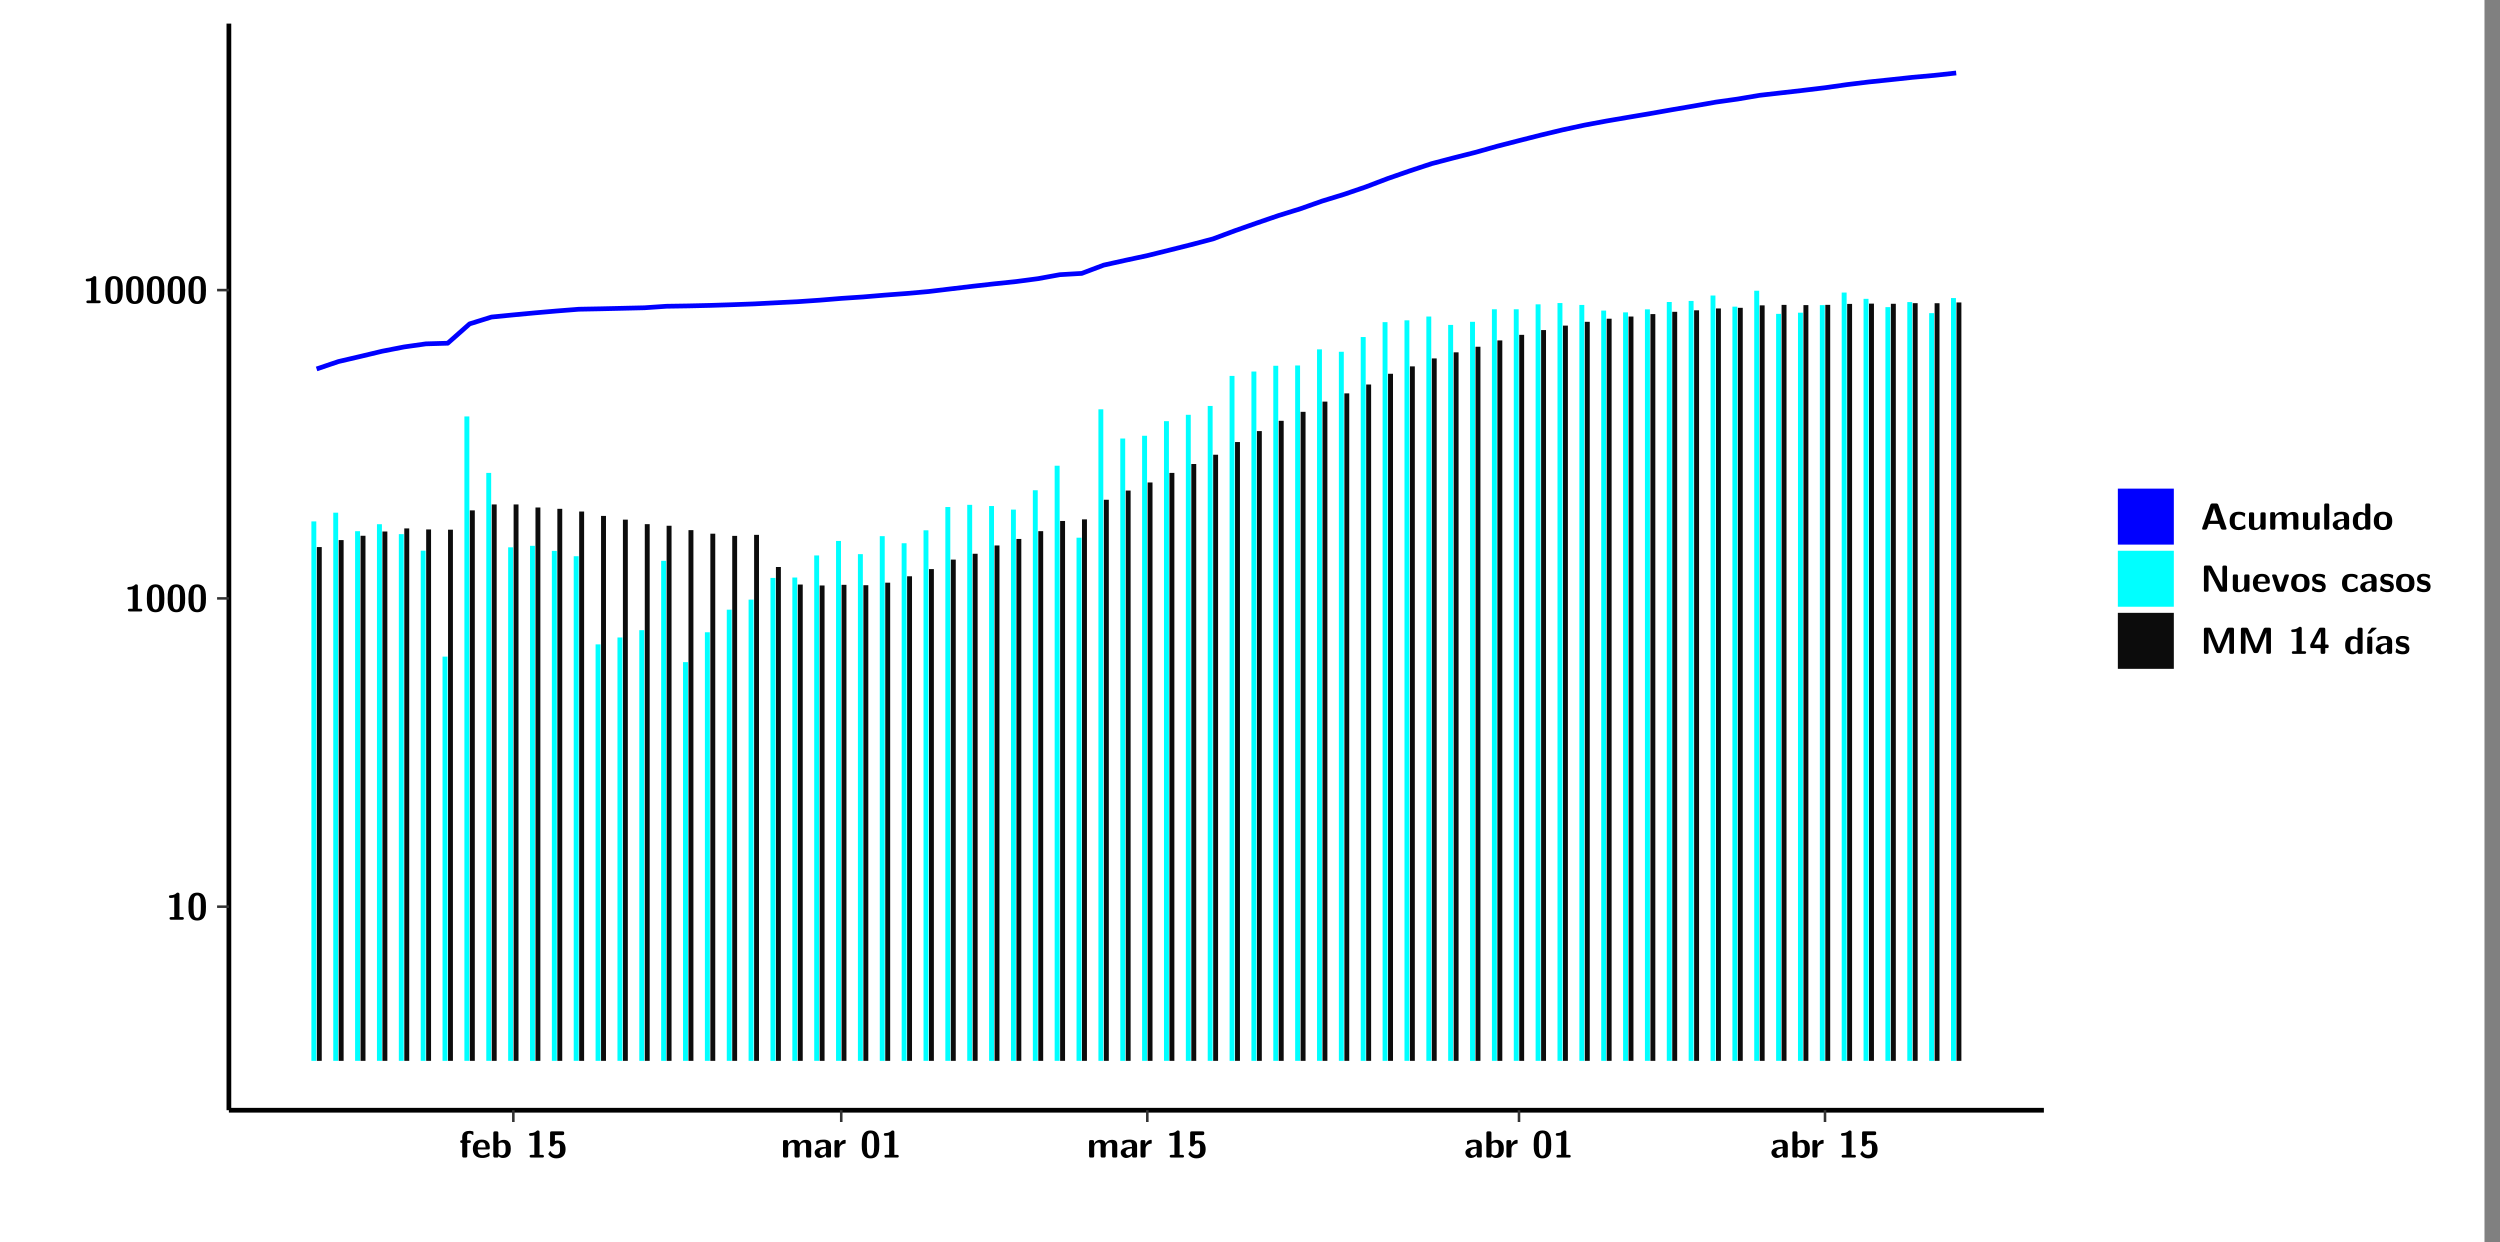 <?xml version="1.0" encoding="UTF-8"?>
<svg xmlns="http://www.w3.org/2000/svg" xmlns:xlink="http://www.w3.org/1999/xlink" width="579.653pt" height="288pt" viewBox="0 0 579.653 288" version="1.1">
<rect x="0" y="0" width="579.653" height="288" fill="#808080" stroke="none"/>
<defs>
<g>
<symbol overflow="visible" id="glyph0-0">
<path style="stroke:none;" d=""/>
</symbol>
<symbol overflow="visible" id="glyph0-1">
<path style="stroke:none;" d="M 3.109 -5.859 C 3.109 -6.016 3.109 -6.281 2.719 -6.281 C 2.547 -6.281 2.516 -6.266 2.406 -6.156 C 2.25 -6.016 1.922 -5.688 1.047 -5.672 C 0.891 -5.672 0.672 -5.609 0.672 -5.359 C 0.672 -5.047 0.969 -5.047 1.094 -5.047 C 1.344 -5.047 1.656 -5.078 1.906 -5.156 L 1.906 -0.625 L 1.234 -0.625 C 1.109 -0.625 0.812 -0.625 0.812 -0.312 C 0.812 0 1.109 0 1.234 0 L 3.719 0 C 3.828 0 4.141 0 4.141 -0.312 C 4.141 -0.625 3.828 -0.625 3.719 -0.625 L 3.109 -0.625 Z M 3.109 -5.859 "/>
</symbol>
<symbol overflow="visible" id="glyph0-2">
<path style="stroke:none;" d="M 4.438 -3 C 4.438 -4.203 4.438 -6.281 2.406 -6.281 C 0.375 -6.281 0.375 -4.219 0.375 -3 C 0.375 -1.812 0.375 0.188 2.406 0.188 C 4.438 0.188 4.438 -1.781 4.438 -3 Z M 2.406 -0.438 C 1.75 -0.438 1.656 -1.25 1.625 -1.484 C 1.562 -1.953 1.562 -2.766 1.562 -3.125 C 1.562 -3.641 1.562 -4.203 1.625 -4.641 C 1.641 -4.875 1.734 -5.641 2.406 -5.641 C 3.047 -5.641 3.156 -4.906 3.188 -4.734 C 3.25 -4.281 3.25 -3.594 3.25 -3.125 C 3.25 -2.625 3.25 -1.953 3.188 -1.469 C 3.156 -1.234 3.062 -0.438 2.406 -0.438 Z M 2.406 -0.438 "/>
</symbol>
<symbol overflow="visible" id="glyph0-3">
<path style="stroke:none;" d="M 1.922 -3.391 L 2.344 -3.391 C 2.453 -3.391 2.766 -3.391 2.766 -3.703 C 2.766 -4.016 2.453 -4.016 2.344 -4.016 L 1.891 -4.016 L 1.891 -4.969 C 1.891 -5.203 1.891 -5.547 2.469 -5.547 C 2.75 -5.547 2.922 -5.469 3.094 -5.297 C 3.156 -5.234 3.188 -5.219 3.219 -5.219 C 3.344 -5.219 3.344 -5.297 3.344 -5.438 L 3.344 -5.844 C 3.344 -6.062 3.328 -6.062 3.031 -6.125 C 2.781 -6.188 2.594 -6.188 2.469 -6.188 C 1.812 -6.188 0.75 -6.031 0.75 -4.719 L 0.75 -4.016 C 0.562 -4.016 0.266 -4.016 0.266 -3.703 C 0.266 -3.391 0.562 -3.391 0.75 -3.391 L 0.75 -0.422 C 0.75 -0.109 0.844 0 1.172 0 L 1.5 0 C 1.828 0 1.922 -0.109 1.922 -0.422 Z M 1.922 -3.391 "/>
</symbol>
<symbol overflow="visible" id="glyph0-4">
<path style="stroke:none;" d="M 3.781 -1.875 C 3.984 -1.875 4.203 -1.891 4.203 -2.281 C 4.203 -3.406 3.672 -4.156 2.359 -4.156 C 0.969 -4.156 0.266 -3.375 0.266 -2.047 C 0.266 -0.609 1.109 0.094 2.484 0.094 C 2.812 0.094 3.312 0.047 3.891 -0.234 C 4.078 -0.328 4.141 -0.359 4.141 -0.469 C 4.141 -0.531 4.125 -0.781 4.109 -0.844 C 4.078 -1.125 4.062 -1.125 3.984 -1.125 C 3.953 -1.125 3.938 -1.125 3.844 -1.047 C 3.328 -0.594 2.797 -0.531 2.516 -0.531 C 1.531 -0.531 1.422 -1.312 1.391 -1.875 Z M 1.406 -2.344 C 1.422 -2.875 1.609 -3.531 2.359 -3.531 C 3.062 -3.531 3.203 -3.031 3.219 -2.344 Z M 1.406 -2.344 "/>
</symbol>
<symbol overflow="visible" id="glyph0-5">
<path style="stroke:none;" d="M 1.703 -5.656 C 1.703 -5.938 1.641 -6.078 1.281 -6.078 L 0.953 -6.078 C 0.641 -6.078 0.531 -5.984 0.531 -5.656 L 0.531 -0.422 C 0.531 -0.109 0.625 0 0.953 0 L 1.312 0 C 1.453 0 1.719 0 1.734 -0.344 C 2.125 0.094 2.578 0.094 2.719 0.094 C 4.578 0.094 4.578 -1.594 4.578 -2.031 C 4.578 -2.453 4.578 -4.109 2.938 -4.109 C 2.219 -4.109 1.781 -3.703 1.703 -3.625 Z M 1.734 -3.172 C 1.844 -3.281 2.109 -3.484 2.5 -3.484 C 3.391 -3.484 3.391 -2.672 3.391 -2.016 C 3.391 -1.375 3.391 -0.531 2.406 -0.531 C 2.047 -0.531 1.828 -0.75 1.734 -0.875 Z M 1.734 -3.172 "/>
</symbol>
<symbol overflow="visible" id="glyph0-6">
<path style="stroke:none;" d="M 1.859 -5.203 L 3.578 -5.203 C 4 -5.203 4 -5.406 4 -5.641 C 4 -5.875 4 -6.078 3.578 -6.078 L 1.141 -6.078 C 0.875 -6.078 0.734 -6.031 0.734 -5.688 L 0.734 -3 C 0.734 -2.609 0.922 -2.594 1.172 -2.594 C 1.391 -2.594 1.469 -2.594 1.594 -2.812 C 1.812 -3.141 2.109 -3.328 2.469 -3.328 C 3.047 -3.328 3.047 -2.656 3.047 -1.969 C 3.047 -1.297 3.047 -0.625 2.125 -0.625 C 1.844 -0.625 1.25 -0.703 0.906 -1.406 C 0.875 -1.453 0.844 -1.5 0.781 -1.5 C 0.719 -1.5 0.703 -1.469 0.656 -1.391 C 0.531 -1.188 0.328 -0.891 0.328 -0.828 C 0.328 -0.75 0.891 0.188 2.141 0.188 C 3.562 0.188 4.328 -0.516 4.328 -1.938 C 4.328 -3.094 3.844 -3.953 2.5 -3.953 C 2.281 -3.953 2.078 -3.922 1.859 -3.844 Z M 1.859 -5.203 "/>
</symbol>
<symbol overflow="visible" id="glyph0-7">
<path style="stroke:none;" d="M 7.062 -2.844 C 7.062 -3.75 6.672 -4.109 5.781 -4.109 C 5.156 -4.109 4.688 -3.828 4.359 -3.25 C 4.219 -4.078 3.484 -4.109 3.109 -4.109 C 2.938 -4.109 2.578 -4.109 2.188 -3.828 C 1.906 -3.625 1.734 -3.344 1.672 -3.203 L 1.672 -3.641 C 1.672 -3.922 1.609 -4.062 1.25 -4.062 L 0.953 -4.062 C 0.625 -4.062 0.531 -3.969 0.531 -3.641 L 0.531 -0.422 C 0.531 -0.109 0.625 0 0.953 0 L 1.297 0 C 1.625 0 1.719 -0.109 1.719 -0.422 L 1.719 -2.359 C 1.719 -3.141 2.25 -3.484 2.688 -3.484 C 3.109 -3.484 3.203 -3.297 3.203 -2.828 L 3.203 -0.422 C 3.203 -0.109 3.297 0 3.625 0 L 3.969 0 C 4.297 0 4.391 -0.109 4.391 -0.422 L 4.391 -2.359 C 4.391 -3.141 4.922 -3.484 5.359 -3.484 C 5.781 -3.484 5.875 -3.297 5.875 -2.828 L 5.875 -0.422 C 5.875 -0.109 5.969 0 6.297 0 L 6.641 0 C 6.984 0 7.062 -0.109 7.062 -0.422 Z M 7.062 -2.844 "/>
</symbol>
<symbol overflow="visible" id="glyph0-8">
<path style="stroke:none;" d="M 4.062 -2.766 C 4.062 -4.156 2.734 -4.156 2.297 -4.156 C 1.891 -4.156 1.453 -4.125 0.859 -3.891 C 0.672 -3.797 0.625 -3.781 0.625 -3.688 C 0.625 -3.625 0.688 -3.109 0.688 -3.047 C 0.703 -2.984 0.75 -2.938 0.812 -2.938 C 0.844 -2.938 0.875 -2.969 0.906 -3 C 1.281 -3.391 1.719 -3.578 2.266 -3.578 C 2.734 -3.578 2.875 -3.297 2.875 -2.781 L 2.875 -2.469 C 2.562 -2.469 0.266 -2.453 0.266 -1.172 C 0.266 -0.547 0.766 0.094 1.531 0.094 C 1.828 0.094 2.484 0.016 2.906 -0.594 L 2.906 -0.422 C 2.906 -0.141 2.969 0 3.328 0 L 3.641 0 C 3.984 0 4.062 -0.109 4.062 -0.422 Z M 2.875 -1.344 C 2.875 -0.531 2.047 -0.531 2.016 -0.531 C 1.641 -0.531 1.406 -0.844 1.406 -1.188 C 1.406 -2.047 2.625 -2.109 2.875 -2.109 Z M 2.875 -1.344 "/>
</symbol>
<symbol overflow="visible" id="glyph0-9">
<path style="stroke:none;" d="M 1.703 -2.016 C 1.703 -2.844 2.391 -3.188 2.938 -3.219 C 3.109 -3.234 3.125 -3.234 3.125 -3.469 L 3.125 -3.875 C 3.125 -4.047 3.125 -4.109 2.969 -4.109 C 2.719 -4.109 2.078 -4.031 1.672 -3.078 L 1.656 -3.078 L 1.656 -3.641 C 1.656 -3.922 1.594 -4.062 1.234 -4.062 L 0.953 -4.062 C 0.641 -4.062 0.531 -3.969 0.531 -3.641 L 0.531 -0.422 C 0.531 -0.109 0.625 0 0.953 0 L 1.281 0 C 1.609 0 1.703 -0.109 1.703 -0.422 Z M 1.703 -2.016 "/>
</symbol>
<symbol overflow="visible" id="glyph0-10">
<path style="stroke:none;" d="M 4.156 -5.703 C 4.031 -6.078 3.766 -6.078 3.594 -6.078 L 2.828 -6.078 C 2.641 -6.078 2.391 -6.078 2.266 -5.703 L 0.406 -0.406 C 0.375 -0.297 0.375 -0.281 0.375 -0.234 C 0.375 0 0.594 0 0.703 0 L 1.031 0 C 1.188 0 1.453 0 1.578 -0.344 L 1.922 -1.328 L 4.344 -1.328 L 4.641 -0.484 C 4.75 -0.172 4.812 0 5.234 0 L 5.703 0 C 5.828 0 6.047 0 6.047 -0.234 C 6.047 -0.281 6.047 -0.297 6 -0.406 Z M 2.812 -3.938 C 2.938 -4.328 3.062 -4.656 3.125 -4.969 L 3.141 -4.969 C 3.188 -4.766 3.188 -4.75 3.25 -4.547 L 4.078 -2.078 L 2.188 -2.078 Z M 2.812 -3.938 "/>
</symbol>
<symbol overflow="visible" id="glyph0-11">
<path style="stroke:none;" d="M 4 -0.438 C 4 -0.531 3.969 -0.938 3.953 -1.047 C 3.953 -1.078 3.938 -1.172 3.844 -1.172 C 3.812 -1.172 3.797 -1.172 3.703 -1.078 C 3.562 -0.953 3.141 -0.594 2.422 -0.594 C 1.516 -0.594 1.516 -1.469 1.516 -2.031 C 1.516 -2.75 1.562 -3.484 2.453 -3.484 C 3.031 -3.484 3.266 -3.344 3.578 -3.078 C 3.688 -2.984 3.703 -2.984 3.734 -2.984 C 3.828 -2.984 3.844 -3.062 3.844 -3.094 C 3.859 -3.172 3.953 -3.656 3.953 -3.703 C 3.953 -3.781 3.891 -3.812 3.75 -3.891 C 3.328 -4.078 3.062 -4.156 2.453 -4.156 C 1.141 -4.156 0.328 -3.547 0.328 -2.016 C 0.328 -0.562 1.078 0.094 2.406 0.094 C 2.641 0.094 3.172 0.094 3.75 -0.203 C 4 -0.344 4 -0.344 4 -0.438 Z M 4 -0.438 "/>
</symbol>
<symbol overflow="visible" id="glyph0-12">
<path style="stroke:none;" d="M 4.391 -3.594 C 4.391 -3.875 4.328 -4.016 3.969 -4.016 L 3.609 -4.016 C 3.281 -4.016 3.188 -3.906 3.188 -3.594 L 3.188 -1.516 C 3.188 -0.938 2.891 -0.438 2.266 -0.438 C 1.766 -0.438 1.719 -0.562 1.719 -1.031 L 1.719 -3.594 C 1.719 -3.875 1.656 -4.016 1.297 -4.016 L 0.953 -4.016 C 0.625 -4.016 0.531 -3.922 0.531 -3.594 L 0.531 -1.109 C 0.531 -0.172 1.031 0.094 1.953 0.094 C 2.188 0.094 2.812 0.094 3.219 -0.656 L 3.219 -0.422 C 3.219 -0.141 3.281 0 3.641 0 L 3.969 0 C 4.297 0 4.391 -0.109 4.391 -0.422 Z M 4.391 -3.594 "/>
</symbol>
<symbol overflow="visible" id="glyph0-13">
<path style="stroke:none;" d="M 1.703 -5.656 C 1.703 -5.938 1.641 -6.078 1.281 -6.078 L 0.953 -6.078 C 0.641 -6.078 0.531 -5.984 0.531 -5.656 L 0.531 -0.422 C 0.531 -0.109 0.625 0 0.953 0 L 1.281 0 C 1.609 0 1.703 -0.109 1.703 -0.422 Z M 1.703 -5.656 "/>
</symbol>
<symbol overflow="visible" id="glyph0-14">
<path style="stroke:none;" d="M 4.375 -5.656 C 4.375 -5.938 4.312 -6.078 3.953 -6.078 L 3.625 -6.078 C 3.297 -6.078 3.203 -5.969 3.203 -5.656 L 3.203 -3.672 C 2.812 -4.047 2.375 -4.109 2.109 -4.109 C 0.328 -4.109 0.328 -2.422 0.328 -2 C 0.328 -1.594 0.328 0.094 2.062 0.094 C 2.422 0.094 2.812 -0.016 3.188 -0.406 C 3.188 -0.094 3.297 0 3.609 0 L 3.953 0 C 4.281 0 4.375 -0.109 4.375 -0.422 Z M 3.188 -1.094 C 3.188 -0.953 3.188 -0.875 2.922 -0.688 C 2.703 -0.547 2.5 -0.531 2.406 -0.531 C 1.516 -0.531 1.516 -1.344 1.516 -2 C 1.516 -2.656 1.516 -3.484 2.5 -3.484 C 2.75 -3.484 2.984 -3.391 3.188 -3.203 Z M 3.188 -1.094 "/>
</symbol>
<symbol overflow="visible" id="glyph0-15">
<path style="stroke:none;" d="M 4.547 -1.969 C 4.547 -3.406 3.844 -4.156 2.406 -4.156 C 0.953 -4.156 0.266 -3.391 0.266 -1.969 C 0.266 -0.547 1.031 0.094 2.406 0.094 C 3.781 0.094 4.547 -0.531 4.547 -1.969 Z M 2.406 -0.594 C 1.469 -0.594 1.469 -1.375 1.469 -2.078 C 1.469 -2.75 1.469 -3.531 2.406 -3.531 C 3.344 -3.531 3.344 -2.766 3.344 -2.078 C 3.344 -1.391 3.344 -0.594 2.406 -0.594 Z M 2.406 -0.594 "/>
</symbol>
<symbol overflow="visible" id="glyph0-16">
<path style="stroke:none;" d="M 2.656 -5.734 C 2.469 -6.078 2.203 -6.078 2.031 -6.078 L 1.219 -6.078 C 0.906 -6.078 0.797 -5.984 0.797 -5.656 L 0.797 -0.422 C 0.797 -0.109 0.891 0 1.219 0 L 1.453 0 C 1.781 0 1.875 -0.109 1.875 -0.422 L 1.875 -5.016 L 1.891 -5.016 L 4.297 -0.344 C 4.484 0 4.75 0 4.922 0 L 5.734 0 C 6.062 0 6.156 -0.109 6.156 -0.422 L 6.156 -5.656 C 6.156 -5.938 6.094 -6.078 5.734 -6.078 L 5.5 -6.078 C 5.156 -6.078 5.078 -5.969 5.078 -5.656 L 5.078 -1.062 L 5.062 -1.062 Z M 2.656 -5.734 "/>
</symbol>
<symbol overflow="visible" id="glyph0-17">
<path style="stroke:none;" d="M 4.109 -3.609 C 4.141 -3.719 4.141 -3.75 4.141 -3.766 C 4.141 -4.016 3.922 -4.016 3.797 -4.016 L 3.609 -4.016 C 3.25 -4.016 3.141 -3.891 3.062 -3.641 L 2.203 -0.984 L 1.328 -3.641 C 1.266 -3.828 1.203 -4.016 0.781 -4.016 L 0.578 -4.016 C 0.453 -4.016 0.234 -4.016 0.234 -3.766 C 0.234 -3.75 0.234 -3.719 0.266 -3.609 L 1.312 -0.375 C 1.438 0 1.703 0 1.859 0 L 2.5 0 C 2.672 0 2.938 0 3.062 -0.375 Z M 4.109 -3.609 "/>
</symbol>
<symbol overflow="visible" id="glyph0-18">
<path style="stroke:none;" d="M 3.469 -1.234 C 3.469 -1.734 3.203 -2.031 3.047 -2.172 C 2.703 -2.484 2.391 -2.547 2.031 -2.609 C 1.547 -2.703 1.188 -2.766 1.188 -3.109 C 1.188 -3.469 1.484 -3.547 1.828 -3.547 C 2.406 -3.547 2.719 -3.328 2.953 -3.125 C 3.047 -3.047 3.062 -3.047 3.094 -3.047 C 3.188 -3.047 3.203 -3.125 3.203 -3.156 C 3.219 -3.219 3.312 -3.719 3.312 -3.766 C 3.312 -3.906 2.844 -4.031 2.75 -4.062 C 2.406 -4.156 2.125 -4.156 1.891 -4.156 C 1.5 -4.156 0.328 -4.156 0.328 -2.906 C 0.328 -2.484 0.516 -2.219 0.75 -2 C 1.062 -1.734 1.406 -1.672 1.906 -1.562 C 2.156 -1.531 2.609 -1.453 2.609 -1.062 C 2.609 -0.656 2.266 -0.594 1.922 -0.594 C 1.531 -0.594 1.047 -0.703 0.625 -1.188 C 0.594 -1.234 0.562 -1.266 0.516 -1.266 C 0.422 -1.266 0.406 -1.188 0.391 -1.125 C 0.375 -1.016 0.266 -0.516 0.266 -0.422 C 0.266 -0.266 0.922 -0.062 0.922 -0.047 C 1.406 0.094 1.766 0.094 1.922 0.094 C 2.359 0.094 3.469 0.062 3.469 -1.234 Z M 3.469 -1.234 "/>
</symbol>
<symbol overflow="visible" id="glyph0-19">
<path style="stroke:none;" d="M 4.859 -2.859 C 4.688 -2.422 4.359 -1.609 4.281 -1.312 C 4.203 -1.625 3.844 -2.484 3.656 -2.953 L 2.531 -5.719 C 2.391 -6.078 2.109 -6.078 1.953 -6.078 L 1.219 -6.078 C 0.906 -6.078 0.797 -5.984 0.797 -5.656 L 0.797 -0.422 C 0.797 -0.109 0.891 0 1.219 0 L 1.453 0 C 1.781 0 1.875 -0.109 1.875 -0.422 L 1.875 -4.953 L 1.891 -4.953 C 1.984 -4.562 2.375 -3.578 2.578 -3.062 L 3.609 -0.562 C 3.766 -0.188 3.969 -0.188 4.266 -0.188 C 4.562 -0.188 4.781 -0.188 4.938 -0.562 L 6.062 -3.328 C 6.141 -3.531 6.625 -4.719 6.672 -4.953 L 6.688 -4.953 L 6.688 -0.422 C 6.688 -0.141 6.75 0 7.109 0 L 7.344 0 C 7.672 0 7.766 -0.109 7.766 -0.422 L 7.766 -5.656 C 7.766 -5.938 7.703 -6.078 7.344 -6.078 L 6.609 -6.078 C 6.391 -6.078 6.172 -6.062 6.016 -5.703 Z M 4.859 -2.859 "/>
</symbol>
<symbol overflow="visible" id="glyph0-20">
<path style="stroke:none;" d="M 0.344 -2.297 C 0.266 -2.172 0.266 -2.141 0.266 -1.984 L 0.266 -1.766 C 0.266 -1.484 0.328 -1.344 0.688 -1.344 L 2.672 -1.344 L 2.672 -0.422 C 2.672 -0.141 2.719 0 3.078 0 L 3.328 0 C 3.656 0 3.75 -0.109 3.75 -0.422 L 3.75 -1.344 L 4.125 -1.344 C 4.391 -1.344 4.547 -1.406 4.547 -1.75 C 4.547 -2.078 4.422 -2.172 4.125 -2.172 L 3.75 -2.172 L 3.75 -5.656 C 3.75 -5.984 3.656 -6.078 3.328 -6.078 L 2.688 -6.078 C 2.531 -6.078 2.391 -6.078 2.281 -5.875 Z M 1.188 -2.172 C 2.578 -4.75 2.672 -5.016 2.703 -5.156 L 2.719 -5.156 L 2.719 -2.172 Z M 1.188 -2.172 "/>
</symbol>
<symbol overflow="visible" id="glyph0-21">
<path style="stroke:none;" d="M 3.906 -5.844 C 3.953 -5.875 4 -5.922 4 -5.969 C 4 -6.078 3.906 -6.078 3.766 -6.078 L 3.047 -6.078 C 2.875 -6.078 2.859 -6.078 2.781 -5.984 L 2.031 -4.953 C 1.953 -4.859 1.953 -4.844 1.953 -4.828 C 1.953 -4.703 2.047 -4.703 2.188 -4.703 L 2.516 -4.703 Z M 3.906 -5.844 "/>
</symbol>
<symbol overflow="visible" id="glyph0-22">
<path style="stroke:none;" d="M 1.703 -3.594 C 1.703 -3.875 1.641 -4.016 1.281 -4.016 L 0.953 -4.016 C 0.641 -4.016 0.531 -3.922 0.531 -3.594 L 0.531 -0.422 C 0.531 -0.109 0.625 0 0.953 0 L 1.281 0 C 1.609 0 1.703 -0.109 1.703 -0.422 Z M 1.703 -3.594 "/>
</symbol>
</g>
<clipPath id="clip1">
  <path d="M 0 0 L 576.008 0 L 576.008 288 L 0 288 Z M 0 0 "/>
</clipPath>
<clipPath id="clip2">
  <path d="M 53.07 5.477 L 473.898 5.477 L 473.898 257.414 L 53.07 257.414 Z M 53.07 5.477 "/>
</clipPath>
</defs>
<g id="surface1">
<g clip-path="url(#clip1)" clip-rule="nonzero">
<path style="fill-rule:nonzero;fill:rgb(100%,100%,100%);fill-opacity:1;stroke-width:0.598;stroke-linecap:round;stroke-linejoin:round;stroke:rgb(100%,100%,100%);stroke-opacity:1;stroke-miterlimit:10;" d="M 0 0 L 0 288.004 L 576.008 288.004 L 576.008 0 Z M 0 0 " transform="matrix(1,0,0,-1,0,288)"/>
</g>
<g clip-path="url(#clip2)" clip-rule="nonzero">
<path style=" stroke:none;fill-rule:nonzero;fill:rgb(100%,100%,100%);fill-opacity:1;" d="M 53.07 257.414 L 53.07 5.477 L 473.898 5.477 L 473.898 257.414 Z M 53.07 257.414 "/>
</g>
<path style=" stroke:none;fill-rule:nonzero;fill:rgb(0%,100%,100%);fill-opacity:1;" d="M 72.199 245.969 L 72.199 120.895 L 73.336 120.895 L 73.336 245.969 Z M 72.199 245.969 "/>
<path style=" stroke:none;fill-rule:nonzero;fill:rgb(4.999%,4.999%,4.999%);fill-opacity:1;" d="M 73.465 245.969 L 73.465 126.844 L 74.602 126.844 L 74.602 245.969 Z M 73.465 245.969 "/>
<path style=" stroke:none;fill-rule:nonzero;fill:rgb(0%,100%,100%);fill-opacity:1;" d="M 77.27 245.969 L 77.27 118.871 L 78.406 118.871 L 78.406 245.969 Z M 77.27 245.969 "/>
<path style=" stroke:none;fill-rule:nonzero;fill:rgb(4.999%,4.999%,4.999%);fill-opacity:1;" d="M 78.535 245.969 L 78.535 125.227 L 79.672 125.227 L 79.672 245.969 Z M 78.535 245.969 "/>
<path style=" stroke:none;fill-rule:nonzero;fill:rgb(0%,100%,100%);fill-opacity:1;" d="M 82.332 245.969 L 82.332 123.164 L 83.477 123.164 L 83.477 245.969 Z M 82.332 245.969 "/>
<path style=" stroke:none;fill-rule:nonzero;fill:rgb(4.999%,4.999%,4.999%);fill-opacity:1;" d="M 83.598 245.969 L 83.598 124.223 L 84.742 124.223 L 84.742 245.969 Z M 83.598 245.969 "/>
<path style=" stroke:none;fill-rule:nonzero;fill:rgb(0%,100%,100%);fill-opacity:1;" d="M 87.402 245.969 L 87.402 121.543 L 88.551 121.543 L 88.551 245.969 Z M 87.402 245.969 "/>
<path style=" stroke:none;fill-rule:nonzero;fill:rgb(4.999%,4.999%,4.999%);fill-opacity:1;" d="M 88.668 245.969 L 88.668 123.234 L 89.812 123.234 L 89.812 245.969 Z M 88.668 245.969 "/>
<path style=" stroke:none;fill-rule:nonzero;fill:rgb(0%,100%,100%);fill-opacity:1;" d="M 92.473 245.969 L 92.473 123.844 L 93.609 123.844 L 93.609 245.969 Z M 92.473 245.969 "/>
<path style=" stroke:none;fill-rule:nonzero;fill:rgb(4.999%,4.999%,4.999%);fill-opacity:1;" d="M 93.738 245.969 L 93.738 122.52 L 94.887 122.52 L 94.887 245.969 Z M 93.738 245.969 "/>
<path style=" stroke:none;fill-rule:nonzero;fill:rgb(0%,100%,100%);fill-opacity:1;" d="M 97.547 245.969 L 97.547 127.68 L 98.68 127.68 L 98.68 245.969 Z M 97.547 245.969 "/>
<path style=" stroke:none;fill-rule:nonzero;fill:rgb(4.999%,4.999%,4.999%);fill-opacity:1;" d="M 98.812 245.969 L 98.812 122.758 L 99.945 122.758 L 99.945 245.969 Z M 98.812 245.969 "/>
<path style=" stroke:none;fill-rule:nonzero;fill:rgb(0%,100%,100%);fill-opacity:1;" d="M 102.605 245.969 L 102.605 152.246 L 103.754 152.246 L 103.754 245.969 Z M 102.605 245.969 "/>
<path style=" stroke:none;fill-rule:nonzero;fill:rgb(4.999%,4.999%,4.999%);fill-opacity:1;" d="M 103.883 245.969 L 103.883 122.816 L 105.016 122.816 L 105.016 245.969 Z M 103.883 245.969 "/>
<path style=" stroke:none;fill-rule:nonzero;fill:rgb(0%,100%,100%);fill-opacity:1;" d="M 107.676 245.969 L 107.676 96.555 L 108.824 96.555 L 108.824 245.969 Z M 107.676 245.969 "/>
<path style=" stroke:none;fill-rule:nonzero;fill:rgb(4.999%,4.999%,4.999%);fill-opacity:1;" d="M 108.941 245.969 L 108.941 118.336 L 110.09 118.336 L 110.09 245.969 Z M 108.941 245.969 "/>
<path style=" stroke:none;fill-rule:nonzero;fill:rgb(0%,100%,100%);fill-opacity:1;" d="M 112.75 245.969 L 112.75 109.648 L 113.883 109.648 L 113.883 245.969 Z M 112.75 245.969 "/>
<path style=" stroke:none;fill-rule:nonzero;fill:rgb(4.999%,4.999%,4.999%);fill-opacity:1;" d="M 114.016 245.969 L 114.016 116.961 L 115.16 116.961 L 115.16 245.969 Z M 114.016 245.969 "/>
<path style=" stroke:none;fill-rule:nonzero;fill:rgb(0%,100%,100%);fill-opacity:1;" d="M 117.82 245.969 L 117.82 126.902 L 118.957 126.902 L 118.957 245.969 Z M 117.82 245.969 "/>
<path style=" stroke:none;fill-rule:nonzero;fill:rgb(4.999%,4.999%,4.999%);fill-opacity:1;" d="M 119.086 245.969 L 119.086 116.961 L 120.223 116.961 L 120.223 245.969 Z M 119.086 245.969 "/>
<path style=" stroke:none;fill-rule:nonzero;fill:rgb(0%,100%,100%);fill-opacity:1;" d="M 122.891 245.969 L 122.891 126.555 L 124.027 126.555 L 124.027 245.969 Z M 122.891 245.969 "/>
<path style=" stroke:none;fill-rule:nonzero;fill:rgb(4.999%,4.999%,4.999%);fill-opacity:1;" d="M 124.156 245.969 L 124.156 117.668 L 125.293 117.668 L 125.293 245.969 Z M 124.156 245.969 "/>
<path style=" stroke:none;fill-rule:nonzero;fill:rgb(0%,100%,100%);fill-opacity:1;" d="M 127.953 245.969 L 127.953 127.73 L 129.098 127.73 L 129.098 245.969 Z M 127.953 245.969 "/>
<path style=" stroke:none;fill-rule:nonzero;fill:rgb(4.999%,4.999%,4.999%);fill-opacity:1;" d="M 129.227 245.969 L 129.227 117.977 L 130.363 117.977 L 130.363 245.969 Z M 129.227 245.969 "/>
<path style=" stroke:none;fill-rule:nonzero;fill:rgb(0%,100%,100%);fill-opacity:1;" d="M 133.023 245.969 L 133.023 128.965 L 134.168 128.965 L 134.168 245.969 Z M 133.023 245.969 "/>
<path style=" stroke:none;fill-rule:nonzero;fill:rgb(4.999%,4.999%,4.999%);fill-opacity:1;" d="M 134.289 245.969 L 134.289 118.602 L 135.434 118.602 L 135.434 245.969 Z M 134.289 245.969 "/>
<path style=" stroke:none;fill-rule:nonzero;fill:rgb(0%,100%,100%);fill-opacity:1;" d="M 138.094 245.969 L 138.094 149.406 L 139.23 149.406 L 139.23 245.969 Z M 138.094 245.969 "/>
<path style=" stroke:none;fill-rule:nonzero;fill:rgb(4.999%,4.999%,4.999%);fill-opacity:1;" d="M 139.359 245.969 L 139.359 119.621 L 140.504 119.621 L 140.504 245.969 Z M 139.359 245.969 "/>
<path style=" stroke:none;fill-rule:nonzero;fill:rgb(0%,100%,100%);fill-opacity:1;" d="M 143.164 245.969 L 143.164 147.805 L 144.301 147.805 L 144.301 245.969 Z M 143.164 245.969 "/>
<path style=" stroke:none;fill-rule:nonzero;fill:rgb(4.999%,4.999%,4.999%);fill-opacity:1;" d="M 144.43 245.969 L 144.43 120.484 L 145.566 120.484 L 145.566 245.969 Z M 144.43 245.969 "/>
<path style=" stroke:none;fill-rule:nonzero;fill:rgb(0%,100%,100%);fill-opacity:1;" d="M 148.227 245.969 L 148.227 146.109 L 149.371 146.109 L 149.371 245.969 Z M 148.227 245.969 "/>
<path style=" stroke:none;fill-rule:nonzero;fill:rgb(4.999%,4.999%,4.999%);fill-opacity:1;" d="M 149.5 245.969 L 149.5 121.531 L 150.637 121.531 L 150.637 245.969 Z M 149.5 245.969 "/>
<path style=" stroke:none;fill-rule:nonzero;fill:rgb(0%,100%,100%);fill-opacity:1;" d="M 153.297 245.969 L 153.297 130.031 L 154.441 130.031 L 154.441 245.969 Z M 153.297 245.969 "/>
<path style=" stroke:none;fill-rule:nonzero;fill:rgb(4.999%,4.999%,4.999%);fill-opacity:1;" d="M 154.562 245.969 L 154.562 121.902 L 155.707 121.902 L 155.707 245.969 Z M 154.562 245.969 "/>
<path style=" stroke:none;fill-rule:nonzero;fill:rgb(0%,100%,100%);fill-opacity:1;" d="M 158.367 245.969 L 158.367 153.523 L 159.504 153.523 L 159.504 245.969 Z M 158.367 245.969 "/>
<path style=" stroke:none;fill-rule:nonzero;fill:rgb(4.999%,4.999%,4.999%);fill-opacity:1;" d="M 159.633 245.969 L 159.633 122.918 L 160.777 122.918 L 160.777 245.969 Z M 159.633 245.969 "/>
<path style=" stroke:none;fill-rule:nonzero;fill:rgb(0%,100%,100%);fill-opacity:1;" d="M 163.438 245.969 L 163.438 146.598 L 164.574 146.598 L 164.574 245.969 Z M 163.438 245.969 "/>
<path style=" stroke:none;fill-rule:nonzero;fill:rgb(4.999%,4.999%,4.999%);fill-opacity:1;" d="M 164.703 245.969 L 164.703 123.742 L 165.84 123.742 L 165.84 245.969 Z M 164.703 245.969 "/>
<path style=" stroke:none;fill-rule:nonzero;fill:rgb(0%,100%,100%);fill-opacity:1;" d="M 168.512 245.969 L 168.512 141.359 L 169.645 141.359 L 169.645 245.969 Z M 168.512 245.969 "/>
<path style=" stroke:none;fill-rule:nonzero;fill:rgb(4.999%,4.999%,4.999%);fill-opacity:1;" d="M 169.777 245.969 L 169.777 124.25 L 170.91 124.25 L 170.91 245.969 Z M 169.777 245.969 "/>
<path style=" stroke:none;fill-rule:nonzero;fill:rgb(0%,100%,100%);fill-opacity:1;" d="M 173.57 245.969 L 173.57 139.027 L 174.719 139.027 L 174.719 245.969 Z M 173.57 245.969 "/>
<path style=" stroke:none;fill-rule:nonzero;fill:rgb(4.999%,4.999%,4.999%);fill-opacity:1;" d="M 174.848 245.969 L 174.848 124.012 L 175.98 124.012 L 175.98 245.969 Z M 174.848 245.969 "/>
<path style=" stroke:none;fill-rule:nonzero;fill:rgb(0%,100%,100%);fill-opacity:1;" d="M 178.641 245.969 L 178.641 133.996 L 179.789 133.996 L 179.789 245.969 Z M 178.641 245.969 "/>
<path style=" stroke:none;fill-rule:nonzero;fill:rgb(4.999%,4.999%,4.999%);fill-opacity:1;" d="M 179.906 245.969 L 179.906 131.465 L 181.055 131.465 L 181.055 245.969 Z M 179.906 245.969 "/>
<path style=" stroke:none;fill-rule:nonzero;fill:rgb(0%,100%,100%);fill-opacity:1;" d="M 183.715 245.969 L 183.715 133.906 L 184.848 133.906 L 184.848 245.969 Z M 183.715 245.969 "/>
<path style=" stroke:none;fill-rule:nonzero;fill:rgb(4.999%,4.999%,4.999%);fill-opacity:1;" d="M 184.98 245.969 L 184.98 135.531 L 186.125 135.531 L 186.125 245.969 Z M 184.98 245.969 "/>
<path style=" stroke:none;fill-rule:nonzero;fill:rgb(0%,100%,100%);fill-opacity:1;" d="M 188.785 245.969 L 188.785 128.785 L 189.922 128.785 L 189.922 245.969 Z M 188.785 245.969 "/>
<path style=" stroke:none;fill-rule:nonzero;fill:rgb(4.999%,4.999%,4.999%);fill-opacity:1;" d="M 190.051 245.969 L 190.051 135.75 L 191.184 135.75 L 191.184 245.969 Z M 190.051 245.969 "/>
<path style=" stroke:none;fill-rule:nonzero;fill:rgb(0%,100%,100%);fill-opacity:1;" d="M 193.844 245.969 L 193.844 125.426 L 194.992 125.426 L 194.992 245.969 Z M 193.844 245.969 "/>
<path style=" stroke:none;fill-rule:nonzero;fill:rgb(4.999%,4.999%,4.999%);fill-opacity:1;" d="M 195.121 245.969 L 195.121 135.598 L 196.258 135.598 L 196.258 245.969 Z M 195.121 245.969 "/>
<path style=" stroke:none;fill-rule:nonzero;fill:rgb(0%,100%,100%);fill-opacity:1;" d="M 198.918 245.969 L 198.918 128.484 L 200.062 128.484 L 200.062 245.969 Z M 198.918 245.969 "/>
<path style=" stroke:none;fill-rule:nonzero;fill:rgb(4.999%,4.999%,4.999%);fill-opacity:1;" d="M 200.184 245.969 L 200.184 135.688 L 201.328 135.688 L 201.328 245.969 Z M 200.184 245.969 "/>
<path style=" stroke:none;fill-rule:nonzero;fill:rgb(0%,100%,100%);fill-opacity:1;" d="M 203.988 245.969 L 203.988 124.312 L 205.133 124.312 L 205.133 245.969 Z M 203.988 245.969 "/>
<path style=" stroke:none;fill-rule:nonzero;fill:rgb(4.999%,4.999%,4.999%);fill-opacity:1;" d="M 205.254 245.969 L 205.254 135.102 L 206.398 135.102 L 206.398 245.969 Z M 205.254 245.969 "/>
<path style=" stroke:none;fill-rule:nonzero;fill:rgb(0%,100%,100%);fill-opacity:1;" d="M 209.059 245.969 L 209.059 125.957 L 210.195 125.957 L 210.195 245.969 Z M 209.059 245.969 "/>
<path style=" stroke:none;fill-rule:nonzero;fill:rgb(4.999%,4.999%,4.999%);fill-opacity:1;" d="M 210.324 245.969 L 210.324 133.617 L 211.461 133.617 L 211.461 245.969 Z M 210.324 245.969 "/>
<path style=" stroke:none;fill-rule:nonzero;fill:rgb(0%,100%,100%);fill-opacity:1;" d="M 214.129 245.969 L 214.129 122.957 L 215.266 122.957 L 215.266 245.969 Z M 214.129 245.969 "/>
<path style=" stroke:none;fill-rule:nonzero;fill:rgb(4.999%,4.999%,4.999%);fill-opacity:1;" d="M 215.395 245.969 L 215.395 131.953 L 216.531 131.953 L 216.531 245.969 Z M 215.395 245.969 "/>
<path style=" stroke:none;fill-rule:nonzero;fill:rgb(0%,100%,100%);fill-opacity:1;" d="M 219.191 245.969 L 219.191 117.559 L 220.336 117.559 L 220.336 245.969 Z M 219.191 245.969 "/>
<path style=" stroke:none;fill-rule:nonzero;fill:rgb(4.999%,4.999%,4.999%);fill-opacity:1;" d="M 220.465 245.969 L 220.465 129.75 L 221.602 129.75 L 221.602 245.969 Z M 220.465 245.969 "/>
<path style=" stroke:none;fill-rule:nonzero;fill:rgb(0%,100%,100%);fill-opacity:1;" d="M 224.262 245.969 L 224.262 117.051 L 225.406 117.051 L 225.406 245.969 Z M 224.262 245.969 "/>
<path style=" stroke:none;fill-rule:nonzero;fill:rgb(4.999%,4.999%,4.999%);fill-opacity:1;" d="M 225.527 245.969 L 225.527 128.395 L 226.672 128.395 L 226.672 245.969 Z M 225.527 245.969 "/>
<path style=" stroke:none;fill-rule:nonzero;fill:rgb(0%,100%,100%);fill-opacity:1;" d="M 229.332 245.969 L 229.332 117.328 L 230.469 117.328 L 230.469 245.969 Z M 229.332 245.969 "/>
<path style=" stroke:none;fill-rule:nonzero;fill:rgb(4.999%,4.999%,4.999%);fill-opacity:1;" d="M 230.598 245.969 L 230.598 126.473 L 231.742 126.473 L 231.742 245.969 Z M 230.598 245.969 "/>
<path style=" stroke:none;fill-rule:nonzero;fill:rgb(0%,100%,100%);fill-opacity:1;" d="M 234.402 245.969 L 234.402 118.156 L 235.539 118.156 L 235.539 245.969 Z M 234.402 245.969 "/>
<path style=" stroke:none;fill-rule:nonzero;fill:rgb(4.999%,4.999%,4.999%);fill-opacity:1;" d="M 235.668 245.969 L 235.668 124.961 L 236.805 124.961 L 236.805 245.969 Z M 235.668 245.969 "/>
<path style=" stroke:none;fill-rule:nonzero;fill:rgb(0%,100%,100%);fill-opacity:1;" d="M 239.477 245.969 L 239.477 113.672 L 240.609 113.672 L 240.609 245.969 Z M 239.477 245.969 "/>
<path style=" stroke:none;fill-rule:nonzero;fill:rgb(4.999%,4.999%,4.999%);fill-opacity:1;" d="M 240.742 245.969 L 240.742 123.156 L 241.875 123.156 L 241.875 245.969 Z M 240.742 245.969 "/>
<path style=" stroke:none;fill-rule:nonzero;fill:rgb(0%,100%,100%);fill-opacity:1;" d="M 244.535 245.969 L 244.535 107.984 L 245.684 107.984 L 245.684 245.969 Z M 244.535 245.969 "/>
<path style=" stroke:none;fill-rule:nonzero;fill:rgb(4.999%,4.999%,4.999%);fill-opacity:1;" d="M 245.801 245.969 L 245.801 120.793 L 246.945 120.793 L 246.945 245.969 Z M 245.801 245.969 "/>
<path style=" stroke:none;fill-rule:nonzero;fill:rgb(0%,100%,100%);fill-opacity:1;" d="M 249.605 245.969 L 249.605 124.672 L 250.754 124.672 L 250.754 245.969 Z M 249.605 245.969 "/>
<path style=" stroke:none;fill-rule:nonzero;fill:rgb(4.999%,4.999%,4.999%);fill-opacity:1;" d="M 250.871 245.969 L 250.871 120.418 L 252.02 120.418 L 252.02 245.969 Z M 250.871 245.969 "/>
<path style=" stroke:none;fill-rule:nonzero;fill:rgb(0%,100%,100%);fill-opacity:1;" d="M 254.68 245.969 L 254.68 94.902 L 255.812 94.902 L 255.812 245.969 Z M 254.68 245.969 "/>
<path style=" stroke:none;fill-rule:nonzero;fill:rgb(4.999%,4.999%,4.999%);fill-opacity:1;" d="M 255.945 245.969 L 255.945 115.875 L 257.09 115.875 L 257.09 245.969 Z M 255.945 245.969 "/>
<path style=" stroke:none;fill-rule:nonzero;fill:rgb(0%,100%,100%);fill-opacity:1;" d="M 259.75 245.969 L 259.75 101.676 L 260.887 101.676 L 260.887 245.969 Z M 259.75 245.969 "/>
<path style=" stroke:none;fill-rule:nonzero;fill:rgb(4.999%,4.999%,4.999%);fill-opacity:1;" d="M 261.016 245.969 L 261.016 113.742 L 262.148 113.742 L 262.148 245.969 Z M 261.016 245.969 "/>
<path style=" stroke:none;fill-rule:nonzero;fill:rgb(0%,100%,100%);fill-opacity:1;" d="M 264.809 245.969 L 264.809 101.039 L 265.957 101.039 L 265.957 245.969 Z M 264.809 245.969 "/>
<path style=" stroke:none;fill-rule:nonzero;fill:rgb(4.999%,4.999%,4.999%);fill-opacity:1;" d="M 266.086 245.969 L 266.086 111.867 L 267.223 111.867 L 267.223 245.969 Z M 266.086 245.969 "/>
<path style=" stroke:none;fill-rule:nonzero;fill:rgb(0%,100%,100%);fill-opacity:1;" d="M 269.883 245.969 L 269.883 97.652 L 271.027 97.652 L 271.027 245.969 Z M 269.883 245.969 "/>
<path style=" stroke:none;fill-rule:nonzero;fill:rgb(4.999%,4.999%,4.999%);fill-opacity:1;" d="M 271.148 245.969 L 271.148 109.648 L 272.293 109.648 L 272.293 245.969 Z M 271.148 245.969 "/>
<path style=" stroke:none;fill-rule:nonzero;fill:rgb(0%,100%,100%);fill-opacity:1;" d="M 274.953 245.969 L 274.953 96.176 L 276.09 96.176 L 276.09 245.969 Z M 274.953 245.969 "/>
<path style=" stroke:none;fill-rule:nonzero;fill:rgb(4.999%,4.999%,4.999%);fill-opacity:1;" d="M 276.219 245.969 L 276.219 107.586 L 277.363 107.586 L 277.363 245.969 Z M 276.219 245.969 "/>
<path style=" stroke:none;fill-rule:nonzero;fill:rgb(0%,100%,100%);fill-opacity:1;" d="M 280.023 245.969 L 280.023 94.125 L 281.16 94.125 L 281.16 245.969 Z M 280.023 245.969 "/>
<path style=" stroke:none;fill-rule:nonzero;fill:rgb(4.999%,4.999%,4.999%);fill-opacity:1;" d="M 281.289 245.969 L 281.289 105.434 L 282.426 105.434 L 282.426 245.969 Z M 281.289 245.969 "/>
<path style=" stroke:none;fill-rule:nonzero;fill:rgb(0%,100%,100%);fill-opacity:1;" d="M 285.094 245.969 L 285.094 87.16 L 286.23 87.16 L 286.23 245.969 Z M 285.094 245.969 "/>
<path style=" stroke:none;fill-rule:nonzero;fill:rgb(4.999%,4.999%,4.999%);fill-opacity:1;" d="M 286.359 245.969 L 286.359 102.492 L 287.496 102.492 L 287.496 245.969 Z M 286.359 245.969 "/>
<path style=" stroke:none;fill-rule:nonzero;fill:rgb(0%,100%,100%);fill-opacity:1;" d="M 290.156 245.969 L 290.156 86.145 L 291.301 86.145 L 291.301 245.969 Z M 290.156 245.969 "/>
<path style=" stroke:none;fill-rule:nonzero;fill:rgb(4.999%,4.999%,4.999%);fill-opacity:1;" d="M 291.43 245.969 L 291.43 99.953 L 292.566 99.953 L 292.566 245.969 Z M 291.43 245.969 "/>
<path style=" stroke:none;fill-rule:nonzero;fill:rgb(0%,100%,100%);fill-opacity:1;" d="M 295.227 245.969 L 295.227 84.809 L 296.371 84.809 L 296.371 245.969 Z M 295.227 245.969 "/>
<path style=" stroke:none;fill-rule:nonzero;fill:rgb(4.999%,4.999%,4.999%);fill-opacity:1;" d="M 296.492 245.969 L 296.492 97.57 L 297.637 97.57 L 297.637 245.969 Z M 296.492 245.969 "/>
<path style=" stroke:none;fill-rule:nonzero;fill:rgb(0%,100%,100%);fill-opacity:1;" d="M 300.297 245.969 L 300.297 84.738 L 301.434 84.738 L 301.434 245.969 Z M 300.297 245.969 "/>
<path style=" stroke:none;fill-rule:nonzero;fill:rgb(4.999%,4.999%,4.999%);fill-opacity:1;" d="M 301.562 245.969 L 301.562 95.488 L 302.707 95.488 L 302.707 245.969 Z M 301.562 245.969 "/>
<path style=" stroke:none;fill-rule:nonzero;fill:rgb(0%,100%,100%);fill-opacity:1;" d="M 305.367 245.969 L 305.367 81.004 L 306.504 81.004 L 306.504 245.969 Z M 305.367 245.969 "/>
<path style=" stroke:none;fill-rule:nonzero;fill:rgb(4.999%,4.999%,4.999%);fill-opacity:1;" d="M 306.633 245.969 L 306.633 93.117 L 307.77 93.117 L 307.77 245.969 Z M 306.633 245.969 "/>
<path style=" stroke:none;fill-rule:nonzero;fill:rgb(0%,100%,100%);fill-opacity:1;" d="M 310.43 245.969 L 310.43 81.562 L 311.574 81.562 L 311.574 245.969 Z M 310.43 245.969 "/>
<path style=" stroke:none;fill-rule:nonzero;fill:rgb(4.999%,4.999%,4.999%);fill-opacity:1;" d="M 311.707 245.969 L 311.707 91.207 L 312.84 91.207 L 312.84 245.969 Z M 311.707 245.969 "/>
<path style=" stroke:none;fill-rule:nonzero;fill:rgb(0%,100%,100%);fill-opacity:1;" d="M 315.5 245.969 L 315.5 78.145 L 316.648 78.145 L 316.648 245.969 Z M 315.5 245.969 "/>
<path style=" stroke:none;fill-rule:nonzero;fill:rgb(4.999%,4.999%,4.999%);fill-opacity:1;" d="M 316.766 245.969 L 316.766 89.152 L 317.91 89.152 L 317.91 245.969 Z M 316.766 245.969 "/>
<path style=" stroke:none;fill-rule:nonzero;fill:rgb(0%,100%,100%);fill-opacity:1;" d="M 320.57 245.969 L 320.57 74.695 L 321.707 74.695 L 321.707 245.969 Z M 320.57 245.969 "/>
<path style=" stroke:none;fill-rule:nonzero;fill:rgb(4.999%,4.999%,4.999%);fill-opacity:1;" d="M 321.836 245.969 L 321.836 86.664 L 322.984 86.664 L 322.984 245.969 Z M 321.836 245.969 "/>
<path style=" stroke:none;fill-rule:nonzero;fill:rgb(0%,100%,100%);fill-opacity:1;" d="M 325.645 245.969 L 325.645 74.27 L 326.777 74.27 L 326.777 245.969 Z M 325.645 245.969 "/>
<path style=" stroke:none;fill-rule:nonzero;fill:rgb(4.999%,4.999%,4.999%);fill-opacity:1;" d="M 326.91 245.969 L 326.91 84.949 L 328.043 84.949 L 328.043 245.969 Z M 326.91 245.969 "/>
<path style=" stroke:none;fill-rule:nonzero;fill:rgb(0%,100%,100%);fill-opacity:1;" d="M 330.715 245.969 L 330.715 73.391 L 331.852 73.391 L 331.852 245.969 Z M 330.715 245.969 "/>
<path style=" stroke:none;fill-rule:nonzero;fill:rgb(4.999%,4.999%,4.999%);fill-opacity:1;" d="M 331.98 245.969 L 331.98 83.105 L 333.113 83.105 L 333.113 245.969 Z M 331.98 245.969 "/>
<path style=" stroke:none;fill-rule:nonzero;fill:rgb(0%,100%,100%);fill-opacity:1;" d="M 335.773 245.969 L 335.773 75.336 L 336.922 75.336 L 336.922 245.969 Z M 335.773 245.969 "/>
<path style=" stroke:none;fill-rule:nonzero;fill:rgb(4.999%,4.999%,4.999%);fill-opacity:1;" d="M 337.051 245.969 L 337.051 81.691 L 338.188 81.691 L 338.188 245.969 Z M 337.051 245.969 "/>
<path style=" stroke:none;fill-rule:nonzero;fill:rgb(0%,100%,100%);fill-opacity:1;" d="M 340.848 245.969 L 340.848 74.617 L 341.992 74.617 L 341.992 245.969 Z M 340.848 245.969 "/>
<path style=" stroke:none;fill-rule:nonzero;fill:rgb(4.999%,4.999%,4.999%);fill-opacity:1;" d="M 342.113 245.969 L 342.113 80.395 L 343.258 80.395 L 343.258 245.969 Z M 342.113 245.969 "/>
<path style=" stroke:none;fill-rule:nonzero;fill:rgb(0%,100%,100%);fill-opacity:1;" d="M 345.918 245.969 L 345.918 71.707 L 347.055 71.707 L 347.055 245.969 Z M 345.918 245.969 "/>
<path style=" stroke:none;fill-rule:nonzero;fill:rgb(4.999%,4.999%,4.999%);fill-opacity:1;" d="M 347.184 245.969 L 347.184 78.93 L 348.328 78.93 L 348.328 245.969 Z M 347.184 245.969 "/>
<path style=" stroke:none;fill-rule:nonzero;fill:rgb(0%,100%,100%);fill-opacity:1;" d="M 350.988 245.969 L 350.988 71.707 L 352.125 71.707 L 352.125 245.969 Z M 350.988 245.969 "/>
<path style=" stroke:none;fill-rule:nonzero;fill:rgb(4.999%,4.999%,4.999%);fill-opacity:1;" d="M 352.254 245.969 L 352.254 77.637 L 353.391 77.637 L 353.391 245.969 Z M 352.254 245.969 "/>
<path style=" stroke:none;fill-rule:nonzero;fill:rgb(0%,100%,100%);fill-opacity:1;" d="M 356.051 245.969 L 356.051 70.562 L 357.195 70.562 L 357.195 245.969 Z M 356.051 245.969 "/>
<path style=" stroke:none;fill-rule:nonzero;fill:rgb(4.999%,4.999%,4.999%);fill-opacity:1;" d="M 357.324 245.969 L 357.324 76.531 L 358.461 76.531 L 358.461 245.969 Z M 357.324 245.969 "/>
<path style=" stroke:none;fill-rule:nonzero;fill:rgb(0%,100%,100%);fill-opacity:1;" d="M 361.121 245.969 L 361.121 70.266 L 362.266 70.266 L 362.266 245.969 Z M 361.121 245.969 "/>
<path style=" stroke:none;fill-rule:nonzero;fill:rgb(4.999%,4.999%,4.999%);fill-opacity:1;" d="M 362.387 245.969 L 362.387 75.496 L 363.531 75.496 L 363.531 245.969 Z M 362.387 245.969 "/>
<path style=" stroke:none;fill-rule:nonzero;fill:rgb(0%,100%,100%);fill-opacity:1;" d="M 366.191 245.969 L 366.191 70.703 L 367.336 70.703 L 367.336 245.969 Z M 366.191 245.969 "/>
<path style=" stroke:none;fill-rule:nonzero;fill:rgb(4.999%,4.999%,4.999%);fill-opacity:1;" d="M 367.457 245.969 L 367.457 74.617 L 368.602 74.617 L 368.602 245.969 Z M 367.457 245.969 "/>
<path style=" stroke:none;fill-rule:nonzero;fill:rgb(0%,100%,100%);fill-opacity:1;" d="M 371.262 245.969 L 371.262 72.008 L 372.398 72.008 L 372.398 245.969 Z M 371.262 245.969 "/>
<path style=" stroke:none;fill-rule:nonzero;fill:rgb(4.999%,4.999%,4.999%);fill-opacity:1;" d="M 372.527 245.969 L 372.527 73.898 L 373.672 73.898 L 373.672 245.969 Z M 372.527 245.969 "/>
<path style=" stroke:none;fill-rule:nonzero;fill:rgb(0%,100%,100%);fill-opacity:1;" d="M 376.332 245.969 L 376.332 72.426 L 377.469 72.426 L 377.469 245.969 Z M 376.332 245.969 "/>
<path style=" stroke:none;fill-rule:nonzero;fill:rgb(4.999%,4.999%,4.999%);fill-opacity:1;" d="M 377.598 245.969 L 377.598 73.391 L 378.734 73.391 L 378.734 245.969 Z M 377.598 245.969 "/>
<path style=" stroke:none;fill-rule:nonzero;fill:rgb(0%,100%,100%);fill-opacity:1;" d="M 381.395 245.969 L 381.395 71.727 L 382.539 71.727 L 382.539 245.969 Z M 381.395 245.969 "/>
<path style=" stroke:none;fill-rule:nonzero;fill:rgb(4.999%,4.999%,4.999%);fill-opacity:1;" d="M 382.672 245.969 L 382.672 72.824 L 383.805 72.824 L 383.805 245.969 Z M 382.672 245.969 "/>
<path style=" stroke:none;fill-rule:nonzero;fill:rgb(0%,100%,100%);fill-opacity:1;" d="M 386.465 245.969 L 386.465 70.023 L 387.613 70.023 L 387.613 245.969 Z M 386.465 245.969 "/>
<path style=" stroke:none;fill-rule:nonzero;fill:rgb(4.999%,4.999%,4.999%);fill-opacity:1;" d="M 387.73 245.969 L 387.73 72.297 L 388.875 72.297 L 388.875 245.969 Z M 387.73 245.969 "/>
<path style=" stroke:none;fill-rule:nonzero;fill:rgb(0%,100%,100%);fill-opacity:1;" d="M 391.535 245.969 L 391.535 69.777 L 392.672 69.777 L 392.672 245.969 Z M 391.535 245.969 "/>
<path style=" stroke:none;fill-rule:nonzero;fill:rgb(4.999%,4.999%,4.999%);fill-opacity:1;" d="M 392.801 245.969 L 392.801 71.949 L 393.949 71.949 L 393.949 245.969 Z M 392.801 245.969 "/>
<path style=" stroke:none;fill-rule:nonzero;fill:rgb(0%,100%,100%);fill-opacity:1;" d="M 396.609 245.969 L 396.609 68.52 L 397.742 68.52 L 397.742 245.969 Z M 396.609 245.969 "/>
<path style=" stroke:none;fill-rule:nonzero;fill:rgb(4.999%,4.999%,4.999%);fill-opacity:1;" d="M 397.875 245.969 L 397.875 71.52 L 399.008 71.52 L 399.008 245.969 Z M 397.875 245.969 "/>
<path style=" stroke:none;fill-rule:nonzero;fill:rgb(0%,100%,100%);fill-opacity:1;" d="M 401.68 245.969 L 401.68 71.102 L 402.816 71.102 L 402.816 245.969 Z M 401.68 245.969 "/>
<path style=" stroke:none;fill-rule:nonzero;fill:rgb(4.999%,4.999%,4.999%);fill-opacity:1;" d="M 402.945 245.969 L 402.945 71.371 L 404.078 71.371 L 404.078 245.969 Z M 402.945 245.969 "/>
<path style=" stroke:none;fill-rule:nonzero;fill:rgb(0%,100%,100%);fill-opacity:1;" d="M 406.738 245.969 L 406.738 67.406 L 407.887 67.406 L 407.887 245.969 Z M 406.738 245.969 "/>
<path style=" stroke:none;fill-rule:nonzero;fill:rgb(4.999%,4.999%,4.999%);fill-opacity:1;" d="M 408.016 245.969 L 408.016 70.801 L 409.152 70.801 L 409.152 245.969 Z M 408.016 245.969 "/>
<path style=" stroke:none;fill-rule:nonzero;fill:rgb(0%,100%,100%);fill-opacity:1;" d="M 411.812 245.969 L 411.812 72.773 L 412.957 72.773 L 412.957 245.969 Z M 411.812 245.969 "/>
<path style=" stroke:none;fill-rule:nonzero;fill:rgb(4.999%,4.999%,4.999%);fill-opacity:1;" d="M 413.078 245.969 L 413.078 70.691 L 414.223 70.691 L 414.223 245.969 Z M 413.078 245.969 "/>
<path style=" stroke:none;fill-rule:nonzero;fill:rgb(0%,100%,100%);fill-opacity:1;" d="M 416.883 245.969 L 416.883 72.504 L 418.02 72.504 L 418.02 245.969 Z M 416.883 245.969 "/>
<path style=" stroke:none;fill-rule:nonzero;fill:rgb(4.999%,4.999%,4.999%);fill-opacity:1;" d="M 418.148 245.969 L 418.148 70.742 L 419.293 70.742 L 419.293 245.969 Z M 418.148 245.969 "/>
<path style=" stroke:none;fill-rule:nonzero;fill:rgb(0%,100%,100%);fill-opacity:1;" d="M 421.953 245.969 L 421.953 70.75 L 423.09 70.75 L 423.09 245.969 Z M 421.953 245.969 "/>
<path style=" stroke:none;fill-rule:nonzero;fill:rgb(4.999%,4.999%,4.999%);fill-opacity:1;" d="M 423.219 245.969 L 423.219 70.684 L 424.355 70.684 L 424.355 245.969 Z M 423.219 245.969 "/>
<path style=" stroke:none;fill-rule:nonzero;fill:rgb(0%,100%,100%);fill-opacity:1;" d="M 427.016 245.969 L 427.016 67.832 L 428.16 67.832 L 428.16 245.969 Z M 427.016 245.969 "/>
<path style=" stroke:none;fill-rule:nonzero;fill:rgb(4.999%,4.999%,4.999%);fill-opacity:1;" d="M 428.289 245.969 L 428.289 70.465 L 429.426 70.465 L 429.426 245.969 Z M 428.289 245.969 "/>
<path style=" stroke:none;fill-rule:nonzero;fill:rgb(0%,100%,100%);fill-opacity:1;" d="M 432.086 245.969 L 432.086 69.289 L 433.23 69.289 L 433.23 245.969 Z M 432.086 245.969 "/>
<path style=" stroke:none;fill-rule:nonzero;fill:rgb(4.999%,4.999%,4.999%);fill-opacity:1;" d="M 433.352 245.969 L 433.352 70.395 L 434.496 70.395 L 434.496 245.969 Z M 433.352 245.969 "/>
<path style=" stroke:none;fill-rule:nonzero;fill:rgb(0%,100%,100%);fill-opacity:1;" d="M 437.156 245.969 L 437.156 71.211 L 438.293 71.211 L 438.293 245.969 Z M 437.156 245.969 "/>
<path style=" stroke:none;fill-rule:nonzero;fill:rgb(4.999%,4.999%,4.999%);fill-opacity:1;" d="M 438.422 245.969 L 438.422 70.434 L 439.566 70.434 L 439.566 245.969 Z M 438.422 245.969 "/>
<path style=" stroke:none;fill-rule:nonzero;fill:rgb(0%,100%,100%);fill-opacity:1;" d="M 442.227 245.969 L 442.227 70.043 L 443.363 70.043 L 443.363 245.969 Z M 442.227 245.969 "/>
<path style=" stroke:none;fill-rule:nonzero;fill:rgb(4.999%,4.999%,4.999%);fill-opacity:1;" d="M 443.492 245.969 L 443.492 70.293 L 444.629 70.293 L 444.629 245.969 Z M 443.492 245.969 "/>
<path style=" stroke:none;fill-rule:nonzero;fill:rgb(0%,100%,100%);fill-opacity:1;" d="M 447.297 245.969 L 447.297 72.605 L 448.434 72.605 L 448.434 245.969 Z M 447.297 245.969 "/>
<path style=" stroke:none;fill-rule:nonzero;fill:rgb(4.999%,4.999%,4.999%);fill-opacity:1;" d="M 448.562 245.969 L 448.562 70.305 L 449.699 70.305 L 449.699 245.969 Z M 448.562 245.969 "/>
<path style=" stroke:none;fill-rule:nonzero;fill:rgb(0%,100%,100%);fill-opacity:1;" d="M 452.359 245.969 L 452.359 69.109 L 453.504 69.109 L 453.504 245.969 Z M 452.359 245.969 "/>
<path style=" stroke:none;fill-rule:nonzero;fill:rgb(4.999%,4.999%,4.999%);fill-opacity:1;" d="M 453.633 245.969 L 453.633 70.125 L 454.77 70.125 L 454.77 245.969 Z M 453.633 245.969 "/>
<path style="fill:none;stroke-width:1.096;stroke-linecap:butt;stroke-linejoin:round;stroke:rgb(0%,0%,100%);stroke-opacity:1;stroke-miterlimit:10;" d="M 73.406 202.453 L 78.465 204.168 L 83.539 205.352 L 88.609 206.566 L 93.68 207.555 L 98.742 208.273 L 103.812 208.422 L 108.883 212.906 L 113.953 214.488 L 119.023 214.988 L 124.086 215.465 L 129.156 215.902 L 134.227 216.301 L 139.301 216.402 L 144.359 216.52 L 149.43 216.641 L 154.504 216.988 L 159.574 217.07 L 164.645 217.188 L 169.707 217.348 L 174.777 217.535 L 179.848 217.797 L 184.918 218.047 L 189.988 218.395 L 195.051 218.812 L 200.121 219.152 L 205.191 219.578 L 210.266 219.957 L 215.324 220.406 L 220.395 221.016 L 225.469 221.621 L 230.539 222.191 L 235.609 222.719 L 240.672 223.387 L 245.742 224.312 L 250.812 224.609 L 255.883 226.523 L 260.945 227.648 L 266.016 228.734 L 271.086 229.992 L 276.156 231.266 L 281.23 232.602 L 286.289 234.492 L 291.359 236.277 L 296.434 238.02 L 301.504 239.594 L 306.574 241.387 L 311.637 242.941 L 316.707 244.676 L 321.777 246.609 L 326.848 248.371 L 331.91 250.047 L 336.98 251.379 L 342.051 252.664 L 347.121 254.09 L 352.195 255.395 L 357.254 256.68 L 362.324 257.895 L 367.398 258.992 L 372.469 259.938 L 377.527 260.805 L 382.602 261.664 L 387.672 262.559 L 392.742 263.426 L 397.812 264.32 L 402.875 265.031 L 407.945 265.895 L 418.086 267.051 L 423.148 267.66 L 428.219 268.379 L 433.289 268.996 L 438.363 269.523 L 443.434 270.07 L 448.492 270.527 L 453.566 271.078 " transform="matrix(1,0,0,-1,0,288)"/>
<path style="fill:none;stroke-width:1.096;stroke-linecap:butt;stroke-linejoin:round;stroke:rgb(0%,0%,0%);stroke-opacity:1;stroke-miterlimit:10;" d="M 53.07 30.586 L 53.07 282.523 " transform="matrix(1,0,0,-1,0,288)"/>
<g style="fill:rgb(0%,0%,0%);fill-opacity:1;">
  <use xlink:href="#glyph0-1" x="38.496" y="213.25"/>
  <use xlink:href="#glyph0-2" x="43.318" y="213.25"/>
</g>
<g style="fill:rgb(0%,0%,0%);fill-opacity:1;">
  <use xlink:href="#glyph0-1" x="28.852" y="141.768"/>
  <use xlink:href="#glyph0-2" x="33.674" y="141.768"/>
  <use xlink:href="#glyph0-2" x="38.496" y="141.768"/>
  <use xlink:href="#glyph0-2" x="43.318" y="141.768"/>
</g>
<g style="fill:rgb(0%,0%,0%);fill-opacity:1;">
  <use xlink:href="#glyph0-1" x="19.208" y="70.296"/>
  <use xlink:href="#glyph0-2" x="24.03" y="70.296"/>
  <use xlink:href="#glyph0-2" x="28.852" y="70.296"/>
  <use xlink:href="#glyph0-2" x="33.674" y="70.296"/>
  <use xlink:href="#glyph0-2" x="38.496" y="70.296"/>
  <use xlink:href="#glyph0-2" x="43.317" y="70.296"/>
</g>
<path style="fill:none;stroke-width:0.598;stroke-linecap:butt;stroke-linejoin:round;stroke:rgb(20%,20%,20%);stroke-opacity:1;stroke-miterlimit:10;" d="M 50.332 77.781 L 53.07 77.781 " transform="matrix(1,0,0,-1,0,288)"/>
<path style="fill:none;stroke-width:0.598;stroke-linecap:butt;stroke-linejoin:round;stroke:rgb(20%,20%,20%);stroke-opacity:1;stroke-miterlimit:10;" d="M 50.332 149.254 L 53.07 149.254 " transform="matrix(1,0,0,-1,0,288)"/>
<path style="fill:none;stroke-width:0.598;stroke-linecap:butt;stroke-linejoin:round;stroke:rgb(20%,20%,20%);stroke-opacity:1;stroke-miterlimit:10;" d="M 50.332 220.734 L 53.07 220.734 " transform="matrix(1,0,0,-1,0,288)"/>
<path style="fill:none;stroke-width:1.096;stroke-linecap:butt;stroke-linejoin:round;stroke:rgb(0%,0%,0%);stroke-opacity:1;stroke-miterlimit:10;" d="M 53.07 30.586 L 473.898 30.586 " transform="matrix(1,0,0,-1,0,288)"/>
<path style="fill:none;stroke-width:0.598;stroke-linecap:butt;stroke-linejoin:round;stroke:rgb(20%,20%,20%);stroke-opacity:1;stroke-miterlimit:10;" d="M 119.023 27.848 L 119.023 30.586 " transform="matrix(1,0,0,-1,0,288)"/>
<path style="fill:none;stroke-width:0.598;stroke-linecap:butt;stroke-linejoin:round;stroke:rgb(20%,20%,20%);stroke-opacity:1;stroke-miterlimit:10;" d="M 195.051 27.848 L 195.051 30.586 " transform="matrix(1,0,0,-1,0,288)"/>
<path style="fill:none;stroke-width:0.598;stroke-linecap:butt;stroke-linejoin:round;stroke:rgb(20%,20%,20%);stroke-opacity:1;stroke-miterlimit:10;" d="M 266.016 27.848 L 266.016 30.586 " transform="matrix(1,0,0,-1,0,288)"/>
<path style="fill:none;stroke-width:0.598;stroke-linecap:butt;stroke-linejoin:round;stroke:rgb(20%,20%,20%);stroke-opacity:1;stroke-miterlimit:10;" d="M 352.195 27.848 L 352.195 30.586 " transform="matrix(1,0,0,-1,0,288)"/>
<path style="fill:none;stroke-width:0.598;stroke-linecap:butt;stroke-linejoin:round;stroke:rgb(20%,20%,20%);stroke-opacity:1;stroke-miterlimit:10;" d="M 423.148 27.848 L 423.148 30.586 " transform="matrix(1,0,0,-1,0,288)"/>
<g style="fill:rgb(0%,0%,0%);fill-opacity:1;">
  <use xlink:href="#glyph0-3" x="106.421" y="268.394"/>
  <use xlink:href="#glyph0-4" x="109.368" y="268.394"/>
  <use xlink:href="#glyph0-5" x="113.848" y="268.394"/>
</g>
<g style="fill:rgb(0%,0%,0%);fill-opacity:1;">
  <use xlink:href="#glyph0-1" x="121.985" y="268.394"/>
  <use xlink:href="#glyph0-6" x="126.807" y="268.394"/>
</g>
<g style="fill:rgb(0%,0%,0%);fill-opacity:1;">
  <use xlink:href="#glyph0-7" x="181.021" y="268.394"/>
  <use xlink:href="#glyph0-8" x="188.619" y="268.394"/>
</g>
<g style="fill:rgb(0%,0%,0%);fill-opacity:1;">
  <use xlink:href="#glyph0-9" x="192.95" y="268.394"/>
</g>
<g style="fill:rgb(0%,0%,0%);fill-opacity:1;">
  <use xlink:href="#glyph0-2" x="199.431" y="268.394"/>
  <use xlink:href="#glyph0-1" x="204.253" y="268.394"/>
</g>
<g style="fill:rgb(0%,0%,0%);fill-opacity:1;">
  <use xlink:href="#glyph0-7" x="251.985" y="268.394"/>
  <use xlink:href="#glyph0-8" x="259.583" y="268.394"/>
</g>
<g style="fill:rgb(0%,0%,0%);fill-opacity:1;">
  <use xlink:href="#glyph0-9" x="263.914" y="268.394"/>
</g>
<g style="fill:rgb(0%,0%,0%);fill-opacity:1;">
  <use xlink:href="#glyph0-1" x="270.395" y="268.394"/>
  <use xlink:href="#glyph0-6" x="275.217" y="268.394"/>
</g>
<g style="fill:rgb(0%,0%,0%);fill-opacity:1;">
  <use xlink:href="#glyph0-8" x="339.501" y="268.394"/>
  <use xlink:href="#glyph0-5" x="344.104" y="268.394"/>
</g>
<g style="fill:rgb(0%,0%,0%);fill-opacity:1;">
  <use xlink:href="#glyph0-9" x="348.751" y="268.394"/>
</g>
<g style="fill:rgb(0%,0%,0%);fill-opacity:1;">
  <use xlink:href="#glyph0-2" x="355.232" y="268.394"/>
  <use xlink:href="#glyph0-1" x="360.054" y="268.394"/>
</g>
<g style="fill:rgb(0%,0%,0%);fill-opacity:1;">
  <use xlink:href="#glyph0-8" x="410.455" y="268.394"/>
  <use xlink:href="#glyph0-5" x="415.058" y="268.394"/>
</g>
<g style="fill:rgb(0%,0%,0%);fill-opacity:1;">
  <use xlink:href="#glyph0-9" x="419.705" y="268.394"/>
</g>
<g style="fill:rgb(0%,0%,0%);fill-opacity:1;">
  <use xlink:href="#glyph0-1" x="426.186" y="268.394"/>
  <use xlink:href="#glyph0-6" x="431.008" y="268.394"/>
</g>
<path style=" stroke:none;fill-rule:nonzero;fill:rgb(100%,100%,100%);fill-opacity:1;" d="M 484.859 161.262 L 484.859 101.625 L 570.527 101.625 L 570.527 161.262 Z M 484.859 161.262 "/>
<path style=" stroke:none;fill-rule:nonzero;fill:rgb(0%,0%,100%);fill-opacity:1;" d="M 491.047 126.273 L 491.047 113.293 L 504.027 113.293 L 504.027 126.273 Z M 491.047 126.273 "/>
<path style=" stroke:none;fill-rule:nonzero;fill:rgb(0%,100%,100%);fill-opacity:1;" d="M 491.047 140.68 L 491.047 127.699 L 504.027 127.699 L 504.027 140.68 Z M 491.047 140.68 "/>
<path style=" stroke:none;fill-rule:nonzero;fill:rgb(4.999%,4.999%,4.999%);fill-opacity:1;" d="M 491.047 155.078 L 491.047 142.094 L 504.027 142.094 L 504.027 155.078 Z M 491.047 155.078 "/>
<g style="fill:rgb(0%,0%,0%);fill-opacity:1;">
  <use xlink:href="#glyph0-10" x="510.207" y="122.809"/>
  <use xlink:href="#glyph0-11" x="516.636" y="122.809"/>
  <use xlink:href="#glyph0-12" x="520.922" y="122.809"/>
  <use xlink:href="#glyph0-7" x="525.841" y="122.809"/>
  <use xlink:href="#glyph0-12" x="533.44" y="122.809"/>
  <use xlink:href="#glyph0-13" x="538.359" y="122.809"/>
  <use xlink:href="#glyph0-8" x="540.6" y="122.809"/>
  <use xlink:href="#glyph0-14" x="545.203" y="122.809"/>
  <use xlink:href="#glyph0-15" x="550.122" y="122.809"/>
</g>
<g style="fill:rgb(0%,0%,0%);fill-opacity:1;">
  <use xlink:href="#glyph0-16" x="510.207" y="137.205"/>
  <use xlink:href="#glyph0-12" x="517.172" y="137.205"/>
  <use xlink:href="#glyph0-4" x="522.092" y="137.205"/>
  <use xlink:href="#glyph0-17" x="526.573" y="137.205"/>
  <use xlink:href="#glyph0-15" x="530.956" y="137.205"/>
  <use xlink:href="#glyph0-18" x="535.778" y="137.205"/>
</g>
<g style="fill:rgb(0%,0%,0%);fill-opacity:1;">
  <use xlink:href="#glyph0-11" x="542.693" y="137.205"/>
  <use xlink:href="#glyph0-8" x="546.979" y="137.205"/>
  <use xlink:href="#glyph0-18" x="551.582" y="137.205"/>
  <use xlink:href="#glyph0-15" x="555.279" y="137.205"/>
  <use xlink:href="#glyph0-18" x="560.1" y="137.205"/>
</g>
<g style="fill:rgb(0%,0%,0%);fill-opacity:1;">
  <use xlink:href="#glyph0-19" x="510.207" y="151.611"/>
  <use xlink:href="#glyph0-19" x="518.779" y="151.611"/>
</g>
<g style="fill:rgb(0%,0%,0%);fill-opacity:1;">
  <use xlink:href="#glyph0-1" x="530.569" y="151.611"/>
  <use xlink:href="#glyph0-20" x="535.391" y="151.611"/>
</g>
<g style="fill:rgb(0%,0%,0%);fill-opacity:1;">
  <use xlink:href="#glyph0-14" x="543.422" y="151.611"/>
</g>
<g style="fill:rgb(0%,0%,0%);fill-opacity:1;">
  <use xlink:href="#glyph0-21" x="547.052" y="151.611"/>
</g>
<g style="fill:rgb(0%,0%,0%);fill-opacity:1;">
  <use xlink:href="#glyph0-22" x="548.341" y="151.611"/>
  <use xlink:href="#glyph0-8" x="550.582" y="151.611"/>
  <use xlink:href="#glyph0-18" x="555.185" y="151.611"/>
</g>
</g>
</svg>
